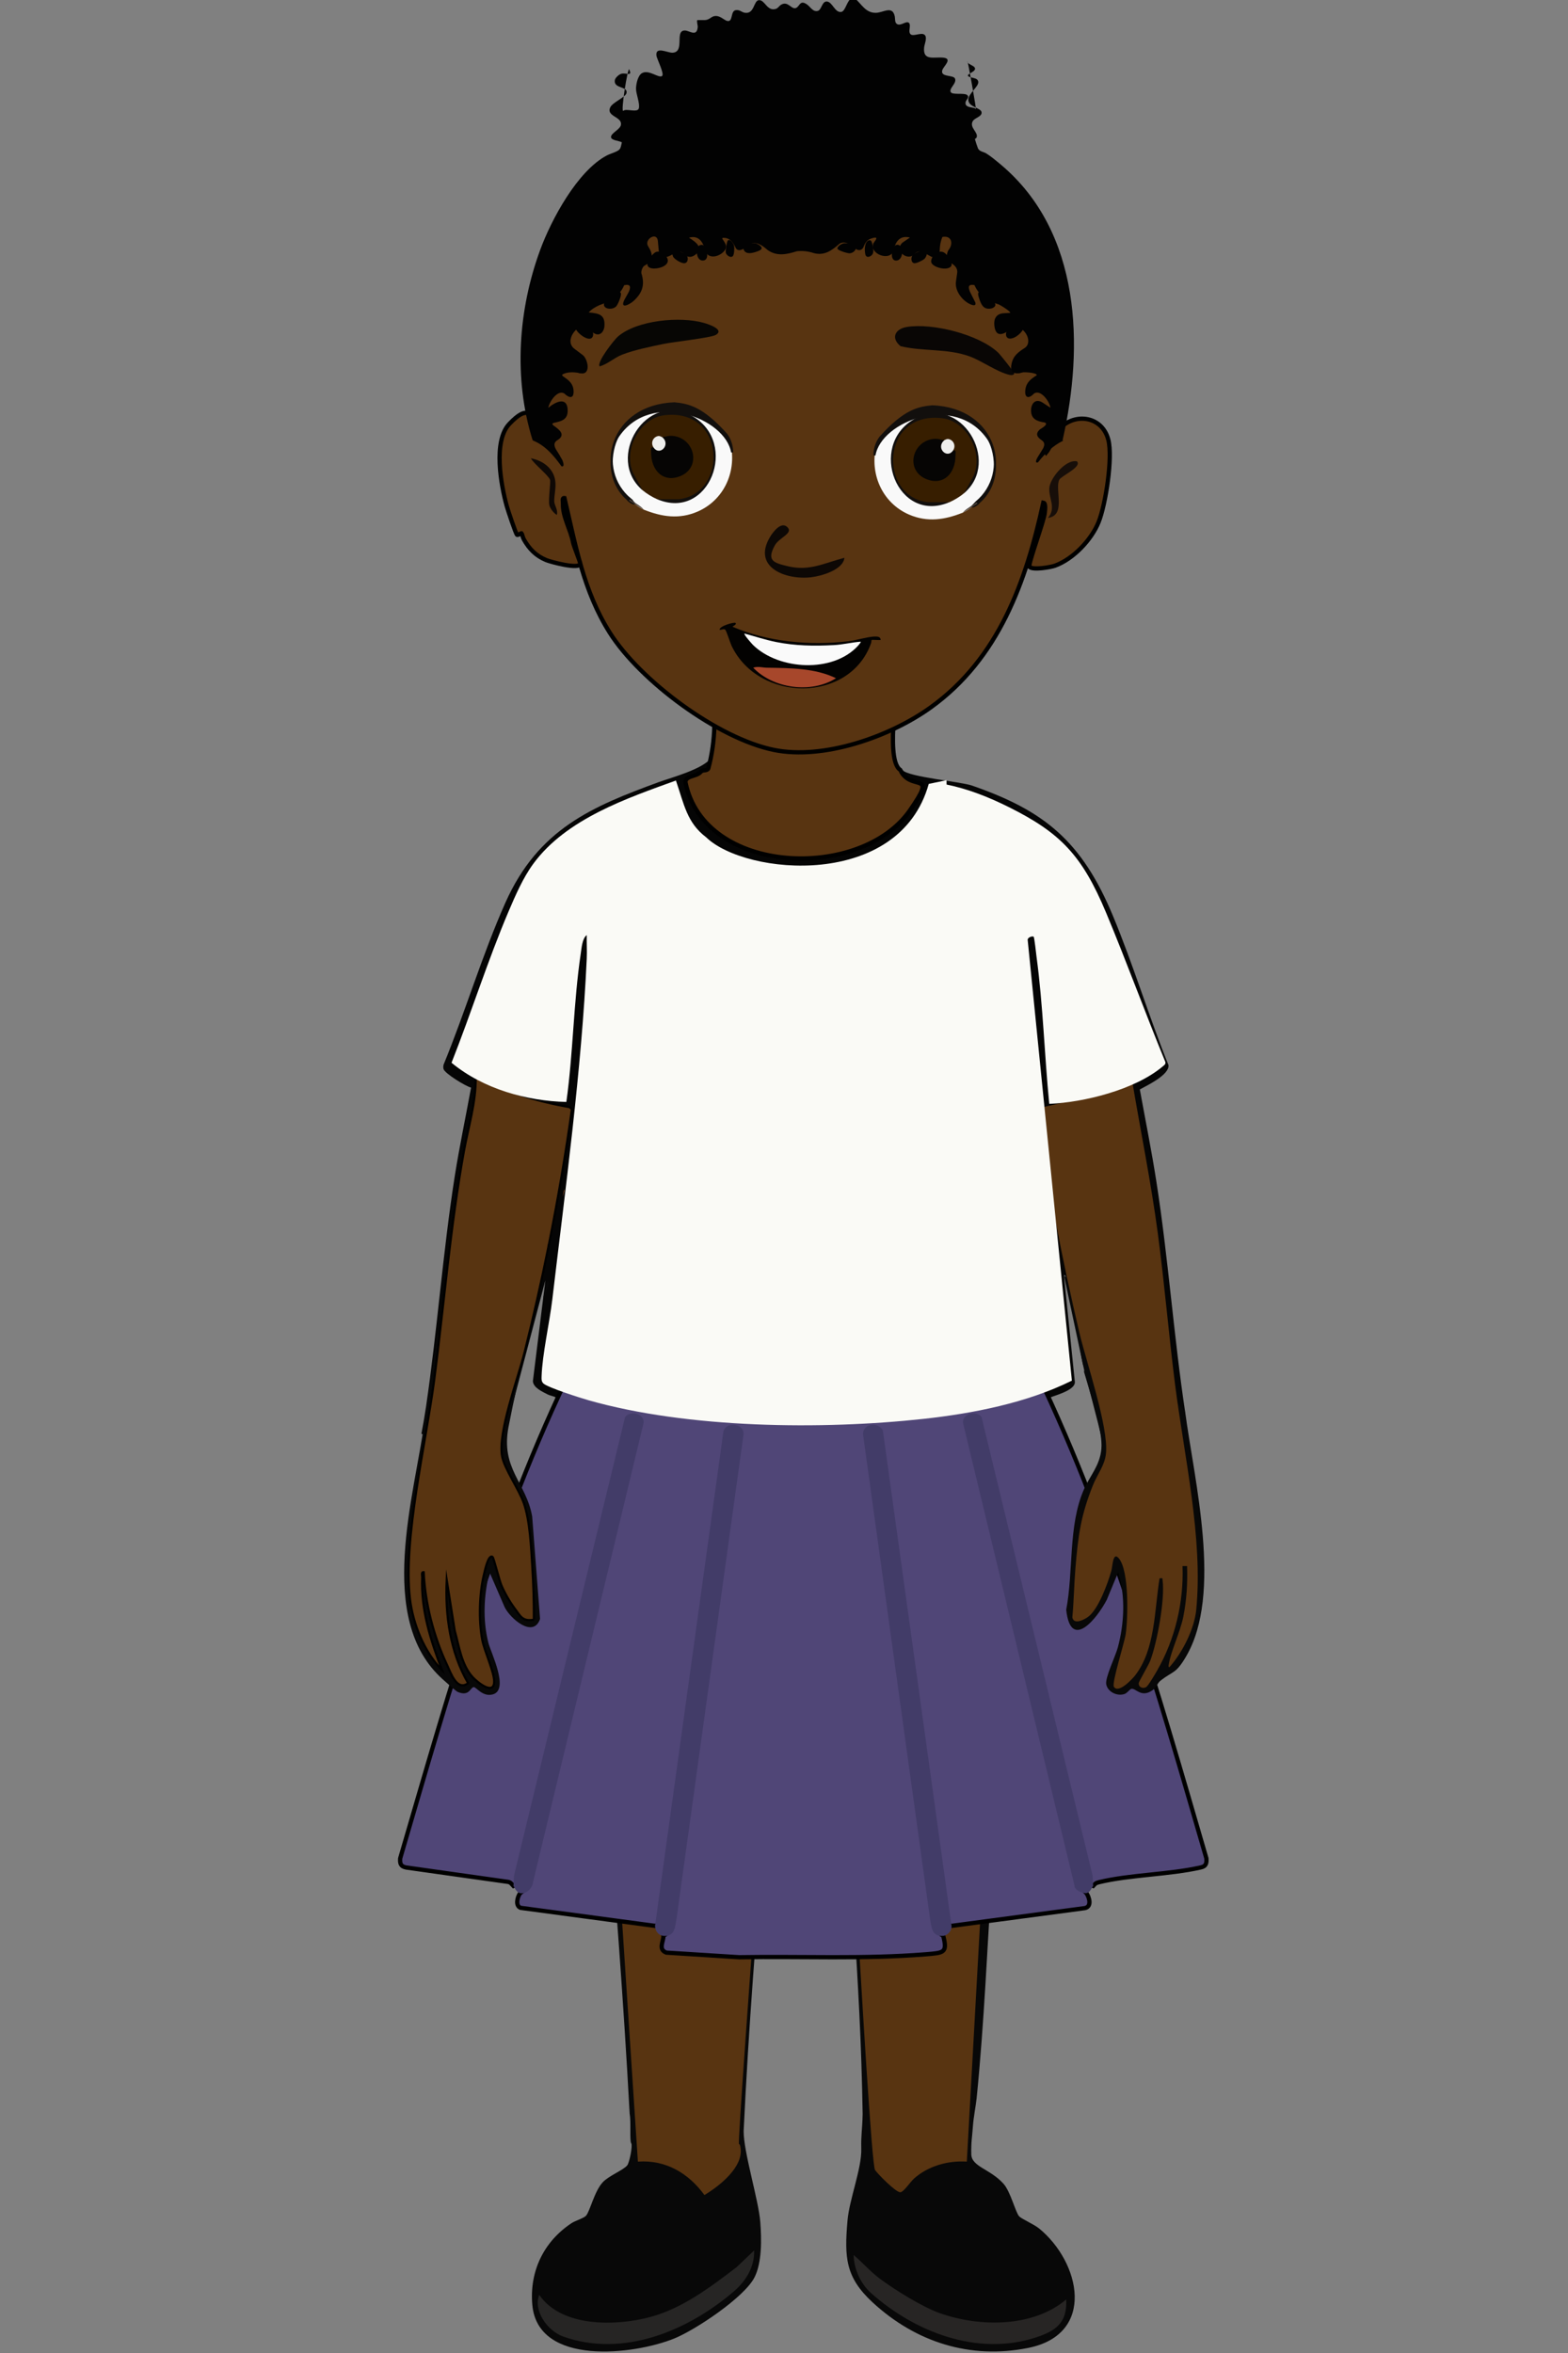 <?xml version="1.0" encoding="UTF-8"?>
<svg id="Layer_1" xmlns="http://www.w3.org/2000/svg" version="1.1" viewBox="0 0 737.28 1105.92">
  <rect x="0" y="0" width="737.28" height="1105.92" fill="#808080" stroke="none"/>
  <!-- Generator: Adobe Illustrator 29.6.1, SVG Export Plug-In . SVG Version: 2.1.1 Build 9)  -->
  <defs>
    <style>
      .st0, .st1, .st2 {
        fill: #583411;
      }

      .st3 {
        fill: #090605;
      }

      .st4 {
        fill: #170e09;
      }

      .st5 {
        fill: #8a4d25;
      }

      .st6 {
        fill: #423c68;
      }

      .st7 {
        stroke: #120f0d;
      }

      .st7, .st8 {
        fill: #120f0d;
      }

      .st7, .st1, .st9, .st2 {
        stroke-miterlimit: 10;
      }

      .st10 {
        fill: #fafaf6;
      }

      .st11 {
        fill: #080808;
      }

      .st12 {
        fill: #0d0805;
      }

      .st1, .st9, .st2 {
        stroke: #000;
      }

      .st9 {
        fill: #504677;
      }

      .st9, .st2 {
        stroke-width: 2px;
      }

      .st13 {
        fill: #020202;
      }

      .st14 {
        fill: #070604;
      }

      .st15 {
        fill: #060504;
      }

      .st16 {
        fill: #050505;
      }

      .st17 {
        fill: #a7472b;
      }

      .st18 {
        fill: #eeeeec;
      }

      .st19 {
        fill: #262524;
      }

      .st20 {
        fill: #272524;
      }

      .st21 {
        fill: #f9f9f9;
      }

      .st22 {
        fill: #371e00;
      }

      .st23 {
        fill: #493e36;
      }

      .st24 {
        fill: #0e0805;
      }

      .st25 {
        fill: #030201;
      }

      .st26 {
        fill: #fafafa;
      }
    </style>
  </defs>
  <path class="st16" d="M200.34,661.11c-.61,4.15-1.37,8.44-2.19,12.82,14.27,3.18,26.16,6.33,40.34,9.82-1.5-5.85-.57-15.19,2.21-22.38l15.74-59.6-5.87,47.37c.17,3.14,4.47,4.94,6.84,6.2,1.89,1,5.15.94,5.58,3.49,1.43,8.2-1.03,21.26-.03,30,0,.21.01.42.02.63,20.44,4.52,41.17,8.01,62.35,8.89,28.28,1.17,56.9,1.19,85-2.05,26.97-3.11,54.05-8.33,80.41-13.98.77-.17,1.54-.34,2.31-.5-.08-8.17-.27-16.35-.14-24.5.23-.86,13.37-3.43,12.46-8.14l-5.13-49.83c1.09-.2.86,1.51,1.06,2.43,4.55,19.77,3.94,19.55,7.86,39.41.74,3.82,8.11,30.19,8.71,34.69,13.37-3.52,26.54-7.55,39.39-12.27-5.38-35.71-7.93-72.47-13.52-108.23-2.26-14.54-5.18-29-7.79-43.34,3.41-1.86,14.09-6.94,13.46-11.46-9.25-22.97-16.52-47.05-26-69.88-14.8-35.71-32.7-49.77-66.29-61.45-5.64-1.94-30.04-4.03-32.74-7.32l-89.91-5.76c-4.07,5.4-18.82,9.28-24.69,11.42-31.39,11.51-56.61,21.94-72.11,56.6-10.85,24.31-18.9,51.43-29.09,76.19-.17.69-.2,1.37-.03,2.06.54,2.09,10.45,8.14,12.94,8.74-2.52,13.86-5.5,27.8-7.7,41.85-5.61,35.83-8.19,72.22-13.46,108.08Z"/>
  <path class="st11" d="M488.41,1047.26c-2.26-1.83-8.05-4.37-9.18-5.56-1.72-1.82-4.05-11.6-7.36-15.31-6.27-7.01-15.02-7.97-15.16-13.86s.41-8.02.74-12.96c.29-4.42,1.42-9.95,1.77-13.4,3.52-34.8,5.11-72.72,7.36-107.78,4.3-67.17,7.36-131.63,16.82-194.53-.16-7.48-1.93-17.95-1.49-25.14.3-4.94,5.51-3.62,7.05-6.28.85-1.48.47-5.53-.25-10.01-.45-.43-.87-.88-1.22-1.38-.24-.35-.42-.75-.54-1.18l-217.98-8.03v3.6c0,1.53-.79,2.88-1.93,3.79-.65,2.85-1.09,5.46-.94,7.23.37,4.37,3.79,7.46,7.99,7.97.6,4.53-.67,9.34-.79,13.59,7.16,129.08,16.77,214.79,22.77,325.5.72,3.88-.11,12.58.74,13.84.77,1.14-.88,9.18-1.9,10.39-1.9,2.27-8.69,4.89-11.5,7.92-3.99,4.3-6.06,13.88-7.93,15.81-1.06,1.09-5,2.27-6.69,3.38-13.13,8.67-19.87,22.64-18.5,38.39,2.53,29.04,48.03,23.53,66.91,15.79,9.95-4.08,32.76-19.26,37.55-28.64,3.6-7.03,3.34-18.12,2.74-26.03-.78-10.33-7.96-33.22-7.82-42.9.09-6.48-4.31,3.34,0,0,4.61-95.66,14.55-191.57,25.09-287h5.75c.85,8.09,7.05-5.84,8.03,2.24,2.73,22.64,5.49,69.71,6.77,92.47,3.59,64.07,9.28,119.95,10.31,184.34-.15,7.66-.82,9.84-.64,16.35.26,9.29-5.62,23.79-6.48,33.79-1.49,17.27-1.05,26.62,11.84,38.5,20.24,18.66,45.8,26.87,73.18,21.36,31.97-6.44,24.56-40.34,4.9-56.28Z"/>
  <path class="st11" d="M258.26,603.01l-.03-.06c-.32-.3-.6-.64-.83-1.01-.66,2.69-1.32,5.39-1.98,8.09.2-.16.42-.3.65-.44.58-2.21,1.33-4.42,2.19-6.59Z"/>
  <path class="st11" d="M270.15,623.14c-.06,1.17-.07,2.34-.03,3.53.24-1.32.33-2.38.19-3.04-.03-.15-.09-.31-.16-.48Z"/>
  <path class="st2" d="M402.81,348.25c6.19-1.78,11.15-6,17.26-7.91-.24,5.3-1.03,18.93,3.32,21.58.05.05.37.87.74,1.43,5.51,8.28,16.53-.88,3.73,17.52-23.14,33.27-96.84,30.68-105.59-13.39.35-3.06,5.29-2.39,7.22-4.71.97-1.17,2.85-.25,3.55-1.57,1.79-6.57,2.67-13.2,2.88-20.15,21.92,10.34,42.68,16.39,66.89,7.19h0Z"/>
  <path class="st2" d="M492.01,212.51c2.27-2.81,2.73-6.71,5.03-9.71,7.1-9.23,21.12-7.79,24.11,3.93,2.13,8.36-1.24,30.35-4.57,38.64s-11.86,17.34-20.5,20.5c-1.97.72-10.59,2.25-12.04.52-.83-.99,6.94-21.69,7.23-25.48.07-.97.62-4.45-.7-4.66-8.15,37.24-20.94,73.24-53.01,96.28-19.09,13.71-50.25,24.69-73.62,19.95-26.4-5.36-62.94-32.48-77.24-55.13-12.41-19.66-16.05-40.97-21.29-63.25-1.25-.17-.68,1.64-.71,2.51-.25,6.19,3.63,12.31,4.77,18.38.3,1.6,3.51,9.47,3.42,9.99-.47,2.79-14-.87-16.1-1.75-4.88-2.05-7.89-5.17-10.47-9.68-.49-.86-.93-2.82-1.06-2.91-.14-.1-1.78.99-2.14.74-.58-.42-4.36-11.77-4.84-13.52-2.79-10.07-6.48-30.56,1.24-38.65,8.7-9.11,10.59-4.97,15.48,2.99-.99-23.49-5.55-44.68,9-62,6.79-8.08,32.66-23.62,39-32,8.32-10.99,21.62-6.33,28.94-17.99,11.77,9.57,96.84-6.55,110.06.99,27.31,15.58,19.13,31.37,47,45,22.3,10.91,4.17,51.27,2.99,76.31h.02Z"/>
  <path class="st19" d="M354.61,1057.71c.23,7.86-3.96,14.49-9.72,19.41-21.4,18.28-51.71,31.11-80.03,21.09-7.34-2.6-14.24-12.06-11.31-19.63,10.46,15.34,36.07,14.76,52.16,10.44,15.23-4.09,28.29-14.04,40.61-23.41l8.29-7.89h0Z"/>
  <path class="st20" d="M501.34,1080.74c.57,11.16-5.11,14.96-14.71,18.01-27.28,8.68-56.44-2.7-76.97-20.91-4.99-4.43-8.13-11.29-8.28-17.97,4.23,3.55,7.82,7.78,12.28,11.09,7.25,5.37,19.96,13.32,28.34,16.27,18.6,6.55,43.66,6.78,59.35-6.49h-.01Z"/>
  <path class="st5" d="M269.32,540.14l-.31-2.64-.6,3.4c.27-.3.58-.55.91-.77Z"/>
  <path class="st5" d="M265.44,559.7c-.09-.2-.17-.42-.24-.64l-.61,3.43c.31-.93.6-1.86.84-2.79Z"/>
  <path class="st5" d="M274.71,601.05c-1.58,5.82-3.28,11.61-4.11,17.52.07.07.14.15.21.22,1.86-4.63,2.05-9.79,3.29-14.57.14-.55,1.18-.59,1.21-.67h-.01c.15-.37-.49-1.47-.59-2.5Z"/>
  <path class="st0" d="M299.94,1015.98l-22.13-336.35c9.75.99,79.37,23.11,89.23,22.67,3.13-.14-20.76,304.52-19.57,305.35.53.37.56.91.67,1.48,1.8,9.2-9.88,18.34-16.91,22.54-7.55-10.28-18.15-16.63-31.28-15.69h-.01Z"/>
  <path class="st0" d="M471.87,704.95l-17.27,311.03c-8.87-.58-18.08,1.99-24.8,7.93-1.69,1.5-4.97,6.47-6.49,6.46-2.16-.01-10.4-8.4-11.86-10.45-2.89-4.07-18.71-304.79-18.2-309.96,15.6,3.41,72.29-4.45,88.05-5.89h-3.24l-6.18.88Z"/>
  <path class="st3" d="M426.36,153.68c12.01-2,34.05,3.54,42.98,12.06.97.93,7.53,9.1,7.54,9.71.02.82-1.23.98-2.16.76-6.07-1.44-12.84-6.5-18.69-8.66-10.47-3.87-21.83-2.26-32.57-4.84-4.65-3.73-2.68-8.1,2.9-9.03Z"/>
  <path class="st14" d="M281.97,172.21c-1.62-1.8,6.83-12.53,8.6-14.05,9.06-7.76,29.26-9.53,40.29-6.43,2.44.69,9.92,3.18,5.72,5.68-2.24,1.34-19.99,3.29-24.54,4.23-5.9,1.22-13.93,2.87-19.44,5.02-3.83,1.49-6.74,4.4-10.63,5.55Z"/>
  <path class="st12" d="M397.05,262.16c-.59,5.7-10.87,8.6-15.66,9.15-12.11,1.39-28-4.79-19.17-19.18,1.48-2.42,5.42-7.5,8.29-4.06,2.25,2.7-4.26,4.71-6.21,8.3-3.9,7.16-.56,8.16,6.14,9.76,10.24,2.44,16.98-1.47,26.62-3.96h-.01Z"/>
  <path class="st4" d="M506.38,216.83c2.56,2.6-7.41,6.86-8.28,8.62-2.31,4.7,3.44,16.75-5.39,17.99,4.08-4.63.35-9.16.67-14.01.3-4.59,7.69-13.69,12.99-12.6h.01Z"/>
  <path class="st24" d="M261.82,242.01c-1.46-.78-3.27-3.14-3.55-4.71-.49-2.69.75-10.87.35-11.82-1-2.38-7.51-7.36-9.01-10.08,5.82,1.08,10.94,4.93,11.54,11.11.31,3.15-.66,6.64-.53,9.3.09,1.72,1.89,4,1.2,6.21h0Z"/>
  <g>
    <path class="st21" d="M459.08,236.06c-1.53,1.93-3.65,3.55-6.34,4.87-8.43,3.39-16.68,4.68-25.37.9-11.95-5.21-18.26-18.06-15.59-31.31,10.64-20.41,40.95-22.36,52.05-6.59,6.12,11.04,5.3,24.49-4.76,32.13h.01Z"/>
    <path class="st7" d="M457.44,237.81c-.81.8,2.31-.64,2.84-1.71,11.39-9.93,7.28-25.66,4.39-29.87-15.32-22.27-50.75-8.91-53.5,7.77,0-2.29.63-5.58,2.75-8.41,11.48-12.83,18.04-13.96,24.38-14.6,30.11,1.1,37.5,31.25,20.78,45.08l-1.64,1.74h0Z"/>
    <path class="st23" d="M452.74,240.93c1.46-1.92,4.74-3.29,6.34-4.87l.58.61h0"/>
    <path class="st22" d="M453.32,231.8c-1.87,1.58-4.69,3.31-6.92,4.26-8.69,1.95-17.02,1.32-22.85-6.68-7-9.62-5.03-24.66,5.16-30.89,21.25-13.01,41.53,15.58,24.61,33.31Z"/>
    <path class="st8" d="M453.32,231.8l4.33-7.91c5.06-11.02-3.15-25.89-14.48-27.31-29.17-3.62-30.2,36.94-6.86,39.46h10.09c-24.48,10.4-38.59-26.55-16.54-39.04,21.79-12.34,41.12,19.88,23.46,34.78h0v.02h0Z"/>
    <path class="st15" d="M444.09,206.86c-.86,4.39-.39,5.69,4.03,4.87,1.72-.34,1.14.94,1.16,2.1.13,8.82-5.91,14.78-14.06,11.2-9.28-4.08-6.59-16.87,2.94-18.63,2.7-.49,3.88.24,5.92.46h.01,0Z"/>
    <path class="st18" d="M448.13,211.73c-2.93,4.27-8.36-1.4-4.03-4.87.18,0,.96-.67,1.87-.5,2.41.45,3.65,3.21,2.16,5.36h0Z"/>
  </g>
  <g>
    <path class="st21" d="M296.36,234.66c-10.07-7.63-10.89-21.09-4.76-32.13,11.09-15.77,41.4-13.82,52.05,6.59,2.67,13.25-3.63,26.1-15.59,31.31-8.69,3.78-16.93,2.49-25.37-.9-2.7-1.32-4.81-2.94-6.34-4.87h.01Z"/>
    <path class="st7" d="M296.35,234.66c-16.72-13.81-9.32-43.96,20.78-45.08,6.34.65,12.89,1.78,24.38,14.6,2.12,2.84,2.75,6.14,2.75,8.41-2.75-16.68-38.18-30.06-53.5-7.77-2.89,4.19-7,19.92,4.39,29.87.53,1.07,3.65,2.52,2.84,1.71l-1.64-1.74h0Z"/>
    <path class="st23" d="M295.77,235.27h0l.58-.61c1.6,1.58,4.88,2.95,6.34,4.87"/>
    <path class="st22" d="M326.73,197.09c10.19,6.23,12.16,21.27,5.16,30.89-5.83,8-14.16,8.63-22.85,6.68-2.23-.95-5.05-2.68-6.92-4.26-16.92-17.73,3.36-46.32,24.61-33.31h0Z"/>
    <path class="st8" d="M302.11,230.38c-17.67-14.9,1.67-47.12,23.46-34.78,22.06,12.49,7.95,49.43-16.54,39.04h10.09c23.34-2.52,22.31-43.08-6.86-39.46-11.34,1.42-19.54,16.29-14.48,27.31l4.33,7.91h0v-.02h0Z"/>
    <path class="st15" d="M311.36,205.46c2.04-.22,3.22-.95,5.92-.46,9.53,1.76,12.22,14.55,2.94,18.63-8.15,3.58-14.19-2.38-14.06-11.2.01-1.16-.56-2.44,1.16-2.1,4.42.82,4.89-.48,4.03-4.87h.01,0Z"/>
    <path class="st18" d="M307.3,210.31c-1.49-2.15-.26-4.91,2.16-5.36.91-.16,1.69.52,1.87.5,4.33,3.47-1.1,9.14-4.03,4.87h0Z"/>
  </g>
  <path class="st13" d="M401.94-.8c3.16,2.62,4.97,6.88,9.86,6.83,3.57-.04,7.9-3.69,8.95,1.81.19.97-.08,2.66.91,3.38,1.83,1.34,4.44-1.72,5.77-.43.82.78.04,3,.22,4.25.48,3.29,5.41-.37,7.18,1.41,1.28,1.29-.14,4.27-.3,5.87-.64,6.43,4.6,4.35,8.95,4.77,4.63.45.22,4-.38,5.8-1.19,3.6,5.36,2.12,5.99,4.14.72,2.34-2.95,4.46-2.06,6.24.72,1.44,6.05.32,7.54,1.27,1.65,1.04-.29,2.38-.52,3.35-.75,3.23,4.42,2.21,4.81,3.39.5,1.49-4.01-24.3-3.98-22.38.02,1.44,3.59,1.87,3.59,3.4s-3.66,2.31-3.34,3.38c1.26,1.23,4.64.56,4.86,2.82s-4.77,5.51-4.67,8.49c.11,3.38,5.94,3.65,6.22,5.76s-3.28,2.58-4.18,4.26c-1.6,3,2.71,5.15,1.87,7.54-.2.56-.85.53-.8.93.03.28,1.23,3.87,1.4,4.22.75,1.58,2.52,1.57,3.92,2.41,2.08,1.26,4.98,3.7,6.89,5.3,37.75,31.72,39.03,85.35,29.03,129.3l.15.46c-4.85,2.38-8.51,6.03-11.79,10.19-1.58.37-.71-1.43-.23-2.29l2.7-4.39c.64-1.36.85-2.58-.5-3.62-2.39-1.63-3.36-3.13-.99-5.28,2.81-1.65,3.54-2.73,2.21-3.21-3.72-.52-6.51-1.7-6.42-5.83.07-3.08,2.04-5.51,5.27-3.63l3.83,2.52c-.28-2.68-4.43-8.75-7.65-6.71-2.61,2.79-4.64,2.05-4.13-1.77.47-3.51,2.59-5.01,5.38-6.8.06-1.18-5.52-1.51-6.52-1.34-3.96,1.08-6.21.37-5.36-3.92.78-3.93,3.19-5.6,6.41-7.69,4.07-3.17-1.11-11.29-5.87-9.32-3.39,2.55-7.94,5.57-8.62-1.13-.32-3.12.87-5.44,4.3-5.72l3.05-.17c1.04-.3-5.38-4.3-5.8-4.14-5.13-1.59-8.75-4.15-10.92-8.95-3.24-.5-2.91,1.15-2.02,3.31l2.45,4.86c.61,2.27-2.07,1.1-3.25.41-3.41-1.97-6.32-6.1-5.88-10.03l.61-4.29c.27-2.51-1.48-3.73-3.39-4.96-1.96-1.4-1.71-3.68-.82-5.6,2.54-2.95,1.71-7.17-2.77-6.29-.82,1.94-1.23,4.09-1.24,6.43-.35,2.24-1.41,3.82-3.97,2.85l-3.61-2c-2.3-1-3.37-.28-5,1.38-3.43,2.21-8.66-2.45-5.04-5.93l3.61-2.46c-4.57-1.2-6.95,1.87-7.58,5.92-1.62,5.67-11.83,1.75-9.55-3.32,1.34-1.76,2.54-3.34-1-2.18-2.09.68-2.95,2.08-3.67,3.98-.65,1.51-2.07,1.91-3.46,1.07l-2.75-2.06c-1.59-1.03-3.56-1.59-5.21-.43-3.4,3.02-7.02,5.68-11.99,4.32-2.67-.88-5.33-1.16-7.99-.86-4.69,1.48-9.35,2.5-13.68-.56-3.93-3.38-7.01-4.94-11.13-.8-1.17.84-2.89,1.4-3.83-.04-1.19-2.55-2.69-5.03-6.03-4.9-.3.01-.43.22-.33.49,1.58,2.24,2.76,3.94.39,6.22-2.53,2.42-7.19,3.25-8.5-.7-.78-3.8-2.97-7.46-7.59-6.08,2.98,1.86,7.35,4.81,2.96,8.04-1.99,1.47-3.91,1.31-5.48-.7-1.21-1-2.74-.87-4.09-.23-4.62,3.15-7.16,2.72-7.63-1.28l-.39-4.36c-.53-4.49-6.55-.61-4.61,2.47,2.53,4.04,2.69,6.87-1.97,9.39-.81.89-1.24,2.11-1.19,3.29,1.69,5.26.68,9.14-3.54,13.03-1.97,1.81-6.76,4.21-4.37-.55l2-3.6c.98-2.21,1.01-3.86-2.15-3.18-2.22,5.13-6.35,7.56-11.72,9.41-1.84.85-3.67,1.89-4.96,3.41,4.81.41,7.74,1.01,7.4,6.34-.18,2.83-2.31,5.25-5.21,3.22-3.27-2.89-6.55-4.09-9.46.13-1.7,2.47-1.98,5.59.71,7.5l3.83,2.89c2.34,1.91,3.88,9.16-.88,8.55-2.57-.57-5.68-.86-8.15.21-1.04.45-.87.79-.08,1.33,2.54,1.73,4.53,3.27,4.72,6.61.22,3.88-2.03,3.57-4.35,1.3-3.27-1.95-7.14,4.1-7.54,6.75,3.21-2.77,9.03-5.61,9.12,1.22.05,4.28-2.79,5.07-6.48,5.82-.94.33-.89.6-.21,1.25,2.9,2.03,6.12,4.47,1.54,7.11-1.49,1.14-1.19,2.52-.42,4.02,1.12,1.71,2.16,3.45,3.12,5.24.35.9,1.15,3.24-.45,2.82-3.5-4.84-7.53-9.78-13.44-12.13l-.27-.53c-8.89-28.81-6.67-60.95,3.71-89.13,5.15-13.99,17.44-37.08,31.38-44.35,1.57-.82,5.01-1.73,5.91-2.84.77-.94.75-2.18,1.1-3.28-1.2-.79-5.01-.87-5.11-2.46-.12-1.88,4.3-3.57,4.66-5.76.66-3.92-7.05-3.89-5.03-8.24,1.08-2.34,7.21-4.74,7.66-6.7.77-3.34-6.2-1.94-5.49-6.11.18-1.07,1.89-2.61,2.93-2.93,2.37-.74,5.48,1.53,3.83-2.08-.65-1.42-4.22,20.81-2.73,19.42,1.26-1.17,6.59,1.03,7.22-1.05.71-2.36-1.39-6.83-1.29-9.54.07-2.03.84-5.98,2.81-7.09,3.25-1.82,7.74,2.47,9.4,1.36,1.33-.88-2.44-8.01-2.62-9.65-.5-4.47,5.25-1.2,7.59-1.31,6-.31.79-10.47,5.77-10.44,2.19.01,5.63,3.22,6.07-1.62.06-.68-.7-3.27-.09-3.27h3.32c2,0,3.05-1.49,4.31-1.81,3.24-.83,5.26,2.74,7.16,2.2,1.74-.5.87-4.7,3.16-5.05,1.97-.3,2.66.95,4.25,1.21,4.61.76,4.08-5.66,6.62-5.91,2.86-.27,3.81,5.41,8.01,4.09,1.02-.32,1.57-1.42,2.42-1.93,3.12-1.86,4.61,1.8,6.56,1.62,2.28-.21,2.02-4.47,5.81-1.65,1.51,1.12,2.7,3.56,5,2.88,1.74-.52,1.88-4.67,4.29-4.37,2.59.32,3.65,5.33,6.65,4.88,2.09-.31,2.7-5.73,5-6.38h1.33l.06-.02Z"/>
  <path class="st13" d="M441.56,118.34c1.74-.28,2.68.4,3.72,1.55.94,1.04,2.81,3.95,1.97,5.19-1.68,2.49-8.95.56-9.39-1.9-.32-1.75,1.76-4.53,3.69-4.84h.01Z"/>
  <path class="st13" d="M308.79,118.34c1.58-.29,2.7.36,3.72,1.35,2.56,2.49,1.75,4.74-1.61,5.95-2.32.84-7.21,1.2-6.43-2.21.31-1.35,2.7-4.8,4.32-5.1h0Z"/>
  <path class="st13" d="M289.97,137.14c.57-.05,1.66.06,1.93.55.54.96-1.3,5.36-2.14,6.27-1.8,1.97-6.6,1.35-5.67-1.51.8-2.46,2.85-5.04,5.88-5.32h0Z"/>
  <path class="st13" d="M460.07,137.54c1.04-.92,3.8-.08,4.83.65s3.24,4.04,3.12,5.21c-.1,1-1.56,1.62-2.57,1.7-2.45.18-3.47-1.07-4.33-2.9-.36-.78-1.66-4.12-1.05-4.66Z"/>
  <path class="st13" d="M272.67,151.54c3.17-.58,7.06,3.82,6.09,6.5-1.23,3.4-7.5-1.45-7.98-3.49-.32-1.37.27-2.71,1.88-3.01h.01Z"/>
  <path class="st13" d="M478.14,151.54c.75-.08,1.97.16,2.49.66,2.18,2.04-1.49,5.33-3.43,6.31-3.68,1.86-5.14-.65-3.53-3.58.76-1.37,2.72-3.19,4.47-3.38h0Z"/>
  <path class="st13" d="M353.36,114.35c1.4-.14,2.19-.08,3.36.66,2.94,1.85.77,2.74-1.48,3.44-2.1.66-4.85,1.15-5.67-1.39-.69-2.11,1.93-2.53,3.79-2.71h0Z"/>
  <path class="st13" d="M396.79,114.35c1-.15,5.06.35,5.49,1.15.87,1.64-1.04,3.55-2.88,3.56-.94,0-5.63-1.34-5.65-2.25-.02-1.06,1.97-2.3,3.04-2.46Z"/>
  <path class="st13" d="M434.7,117.54c2.07-.2,1,3.13.05,4.06-.74.72-3.71,2.2-4.77,2.12-1.71-.14-1.74-2.8-.77-3.92.82-.95,4.17-2.13,5.49-2.26Z"/>
  <path class="st13" d="M316.77,117.53c.89-.22,5.11,1.38,5.82,2.07,1.2,1.16,1.11,3.96-.77,4.12-1.46.12-4.82-1.91-5.38-3.17-.3-.67-.68-2.78.32-3.02h0Z"/>
  <path class="st13" d="M329.41,115.14c.95-.19,1.4.1,1.93.77,1.19,1.51,2.23,6.29-.7,6.54-3.6.31-3.85-6.79-1.23-7.32h0Z"/>
  <path class="st13" d="M421.38,115.14c3.72-1.01,3.84,7.32-.04,7.33-3.35,0-1.83-6.82.04-7.33Z"/>
  <path class="st13" d="M342.35,112.92c1.17-.68,2.7,1.83,2.84,2.69.16.94.09,4.14-.64,4.8-1.11,1.01-3.05-.51-3.29-1.66-.18-.87.44-5.45,1.08-5.83h.01Z"/>
  <path class="st13" d="M408.76,112.93c1.09-.2,1.3,1.35,1.5,2.17.29,1.19.7,3.36-.01,4.39-.86,1.25-2.9,2-3.37.06-.4-1.64-.57-6.17,1.88-6.62Z"/>
  <path class="st13" d="M481.46,170.34c.5-.06,1.37-.02,1.57.49.84,2.25-3.14,5.65-5.28,4.16s1.98-4.44,3.71-4.66h0Z"/>
  <path class="st13" d="M269.56,170.33c1.9-.48,7.01,3.39,4.4,4.78-2.95,1.57-7.12-4.09-4.4-4.78Z"/>
  <g>
    <path class="st25" d="M345.85,292.8c.77.67-1.42,1.62-1.42,1.76,16.65,7.13,36.18,8.97,54.43,6.84,3.77-.45,8.82-2.07,12.18-2.22,1.47-.07,3.05,0,3.05,1.62-.7.12-4.06-.17-4.26,0-.07.05-.11,1.1-.27,1.53-9.95,28.02-52.67,28.06-65.55,1.24-.65-1.36-2.44-7.08-2.98-7.58-.7-.67-1.76.19-2.68,0-.18-1.74,6.88-3.72,7.49-3.2h.02,0Z"/>
    <path class="st26" d="M404.68,301.58c.29.24-.97,1.62-1.24,1.93-11.78,12.92-37.15,11.47-49.31-.31-.56-.55-4.56-5.05-4.11-5.44,4.99,1.36,9.88,2.98,15,4.01,9.05,1.79,17.73,1.91,26.98,1.43,4.29-.21,8.41-1.29,12.68-1.6h0v-.02h0Z"/>
    <path class="st17" d="M354.15,313.83c2.28-.79,4.47,0,6.59,0,10.9.17,22.56.17,32.35,4.94-11.82,7.44-29.66,4.79-38.93-4.96h0v.02h-.01Z"/>
  </g>
  <path class="st9" d="M474.82,621.59c.77,3.12,7.55,12.9,9.54,16.94,37.08,75.07,59.9,155.92,82.89,234.9.14,2.15,0,3.76-2.78,4.3-14.8,3.35-33.15,3.4-47.58,6.88-1.82.44-1.85.7-2.91,1.83-1.63-.54-2.22-2.1-1.77-4.68l-52.05-215.14c-2.37-2.21-6.45-.52-5.67,2.49l52.33,217.47c1.62,1.01,2.96,2.08,4.03,3.21,1.4,2.05,2.6,6.33-.75,7.03l-62.68,8.35-1.64-.48-32.12-232.04c-2.3-3.08-6.76-1.67-6.2,1.97l31.44,227.26c.29,3.95,1.17,5.86,4.61,7.96,2.04,8.01.37,7.99-8.23,8.69-29.08,2.34-58.51.89-87.74,1.38l-34.27-2.17c-3.96-1.59-1.22-5.21-1.33-7.89,3.45-2.11,4.32-4.01,4.61-7.97l31.52-227.84c.08-3.48-5.24-4.32-6.39-.92l-31.99,231.38-1.67.67-63.25-8.48c-2.59-1-1.5-5.15-.19-6.91,1.95-1.32,3.4-2.84,4.34-4.56l52.01-216.12c.79-3.02-3.34-4.72-5.69-2.45l-52.03,215.13c.44,2.43-.15,3.99-1.77,4.66-.79-.79-1.32-1.86-2.77-1.98l-47.72-6.73c-2.78-.54-2.92-2.15-2.78-4.3,23.59-80.46,46.55-163.37,85.24-239.58,1.51-2.98,6.67-9.87,7.19-12.25l.75-1.34h192.5l.97,1.34Z"/>
  <path class="st6" d="M474.82,621.59h-194.22c1.71-7.89.62-18.26,2.4-26.38.44-2.03,1.89-4.46,4.43-4.91l178.42-.17c3.41-.28,5.79,1.85,6.44,4.53,1.98,8.12.61,19.18,2.53,26.94Z"/>
  <path class="st6" d="M447.41,905.17c.26,1.99-1.55,4.44-3.92,4.68-5.5.57-5.47-4.46-6.16-7.78l-31.45-227.34c-.83-5.21,6.52-7.11,9.23-2.48l32.3,232.92Z"/>
  <path class="st6" d="M311.92,909.85c-2.68-.28-3.84-2.63-3.92-4.68l32.15-232.37c1.56-5.21,10.49-3.55,9.38,1.94l-31.45,227.34c-.69,3.32-.66,8.34-6.16,7.78Z"/>
  <path class="st6" d="M244.58,889.79c-1.81-.29-2.73-2.94-3.13-3.34l.22-4.83,52.23-215.56c2.85-3.66,9.81-1.23,8.59,3.28l-51.86,215.25c-.17,2.52-2.83,5.73-6.03,5.21Z"/>
  <path class="st6" d="M513.97,886.44c-.45.47-1.33,3.05-3.13,3.34s-5.83-1.55-5.61-3.57l-52.29-216.9c-1.22-4.51,5.74-6.93,8.59-3.28l52.23,215.56.22,4.83Z"/>
  <path class="st11" d="M247.77,632.07c-3.35,12.6-6.19,26.01-8.64,38.48-3.82,19.81,8.25,26.11,11.1,42.19l3.71,48.17c-3.16,9.29-14.18-.26-16.71-5.67l-7.06-16.31c-2.68,10.73-3.28,22.45-.52,33.24,1.19,4.65,9.88,21.92,2.15,24.18-4.87,1.42-8-3.61-9.1-3.41-1.63.29-2.03,4.54-7.46,2.28-.89-.37-5.82-4.83-7.03-5.91-31.81-28.35-13.2-86.29-8.35-122.79,1.76-13.23,4.15-26.33,5.66-39.61"/>
  <path class="st1" d="M250.3,736.44c-.55-8.91-1.11-21.64-3.96-29.86-2.24-6.47-9.16-16.26-10.25-22.12-2.08-11.16,7.49-36.61,10.56-48.82,4.11-16.38,7.83-32.85,11.17-49.4.03-.34.08-.67.15-1,.06-.32.15-.62.24-.93,4.18-20.87,7.77-41.87,10.71-62.98l-1.14-.98c-7.8-1.34-15.58-3.23-23.08-5.7-7.12-2.35-13.95-5.96-21.01-8.12.1,11.72-3.46,22.98-5.53,34.4-6.5,35.94-9.3,71.45-13.99,107.6-3.8,29.28-14.79,75.21-11.4,102.99,1.44,11.85,6.71,24.9,15.09,33.47-5.34-13.9-9.98-28.39-9.34-43.54.03-.88-.55-2.68.71-2.51.63,14.55,4.71,30.27,10.9,43.43,1.83,3.89,4.7,12.7,9.99,8.71-8.46-14.61-10.84-31.83-10.08-48.54l3.78,23.91c2.1,7.4,3.08,15.89,8.42,21.8,1.99,2.21,9.94,8.85,10.12,2.18.12-4.47-4.6-14.39-5.59-19.66-1.76-9.32-1.42-21.89.87-31.11.29-1.16,1.97-9.35,3.96-7.9.57.41,3.09,10.87,4.2,13.43,1.62,3.75,3.88,7.67,6.32,10.95,2.68,3.6,3.61,6.06,8.92,5.12h0s-.01,0-.01,0c.04-8.26-.22-16.58-.73-24.82Z"/>
  <path class="st11" d="M557.27,663.6l-57.02-64.26c.05.08,8.87,41.75,8.92,41.84.73,1.16.85,2.44.54,3.61,3.18,10.97,8.95,27.78,8.16,36.23-.75,7.94-5.3,12.39-8.24,19.1-7.42,16.94-4.82,38.42-8.29,56.46,2.09,19.56,14.43,4.22,19.07-4.66l5.37-12.96c3.48,11.26,2.86,24.07-.19,35.41-1.1,4.1-6.06,14.2-5.43,17.3.73,3.57,5.11,5.66,8.55,4.53,1.39-.45,2.47-2.28,3.3-2.44,2.09-.4,4.59,4.45,9.97.61,1.69-1.2,2.38-3.39,3.57-4.34,6.2-4.93,7.21-3.03,12.19-11.55,17.19-29.42,3.82-82.57-.47-114.88Z"/>
  <path class="st0" d="M532.22,507.33c4.05,24.07,8.96,48.12,12.19,72.34,3.15,23.59,5.11,47.41,8.11,71.04,4.28,33.77,13.23,72.23,9.96,105.87-.89,9.11-6.55,20.22-12.59,26.98-.55.11-.43-.65-.36-1.08.99-6.5,5.41-15.31,6.87-22.64,1.56-7.83,2.04-15.79,1.77-23.77h-2.15c.64,16.83-3.49,34.35-11.86,48.95-.88,1.54-4.12,7.14-5.15,7.85-1.52,1.05-3.75.12-3.58-1.75.09-.98,4.61-8.39,5.5-10.78,3.2-8.62,6.87-28.56,5.74-37.44-.17-1.31.25-1.17-1.44-1.07-2.44,14.75-1.93,33.42-11.53,45.67-1.39,1.78-7.83,8.64-9.95,5.3-1.1-1.72,4.97-20.65,5.56-24.8,1.09-7.62,1.65-29.6-3.18-35.5-2.89-3.54-2.97,3.62-3.56,5.73-1.63,5.86-6.21,18.54-11.21,21.89-1.88,1.26-6.45,3.62-7.14.05.72-7.65.81-15.37,1.44-23.02,1.27-15.37,2.52-24.87,8.29-39.2,2.01-5,5.51-9.2,6.08-14.78,1.27-12.48-9.16-42.68-12.45-56.6-8.11-34.3-14.78-68.96-19.97-103.85l.37-1.84c10.65-2.19,21.12-5.02,31.33-8.95,2.23-.86,11.37-5.89,12.9-4.6h.01Z"/>
  <path class="st10" d="M445.07,368.74c10.2,2.05,20.08,6,29.5,10.71,24.08,12.04,34.23,22.55,45.5,49.48,9.77,23.36,18.23,46.7,27.88,70.2.26,1.07-.55,1.5-1.18,2.05-13.08,11.06-37.22,16.95-53.41,17.64-2.25-22.81-2.91-46.34-5.96-69-.17-1.39-1.04-9.21-1.35-9.53-.43-.46-2.62.12-2.85,1.3l20.8,207.31c-21.12,10.48-46.5,15.42-69.57,17.96-47.94,5.23-110.97,4.56-157.64-8.72-3.49-.98-19.59-6.06-21.38-8-.89-.98-.78-1.99-.75-3.26.32-10.31,3.75-25.23,5.04-36.14,6.14-52.05,13.8-107.97,16.19-160.2.17-3.67-.09-7.36,0-11.03-2.13,1.53-2.42,6.03-2.82,8.69-3.43,22.98-3.54,46.68-6.77,69.72-18.55-.43-38.98-6.03-53.99-18.42,9.25-23.36,17.05-48.18,26.85-71.19,3.2-7.51,6.83-15.82,11.55-22.26,15.53-21.28,44.52-31.01,67.11-39.2,3.83,11.09,5.12,19.8,14.22,26.68,18.52,17.97,90.86,24.59,104.66-25.1l8.36-1.72.03,2.03Z"/>
</svg>